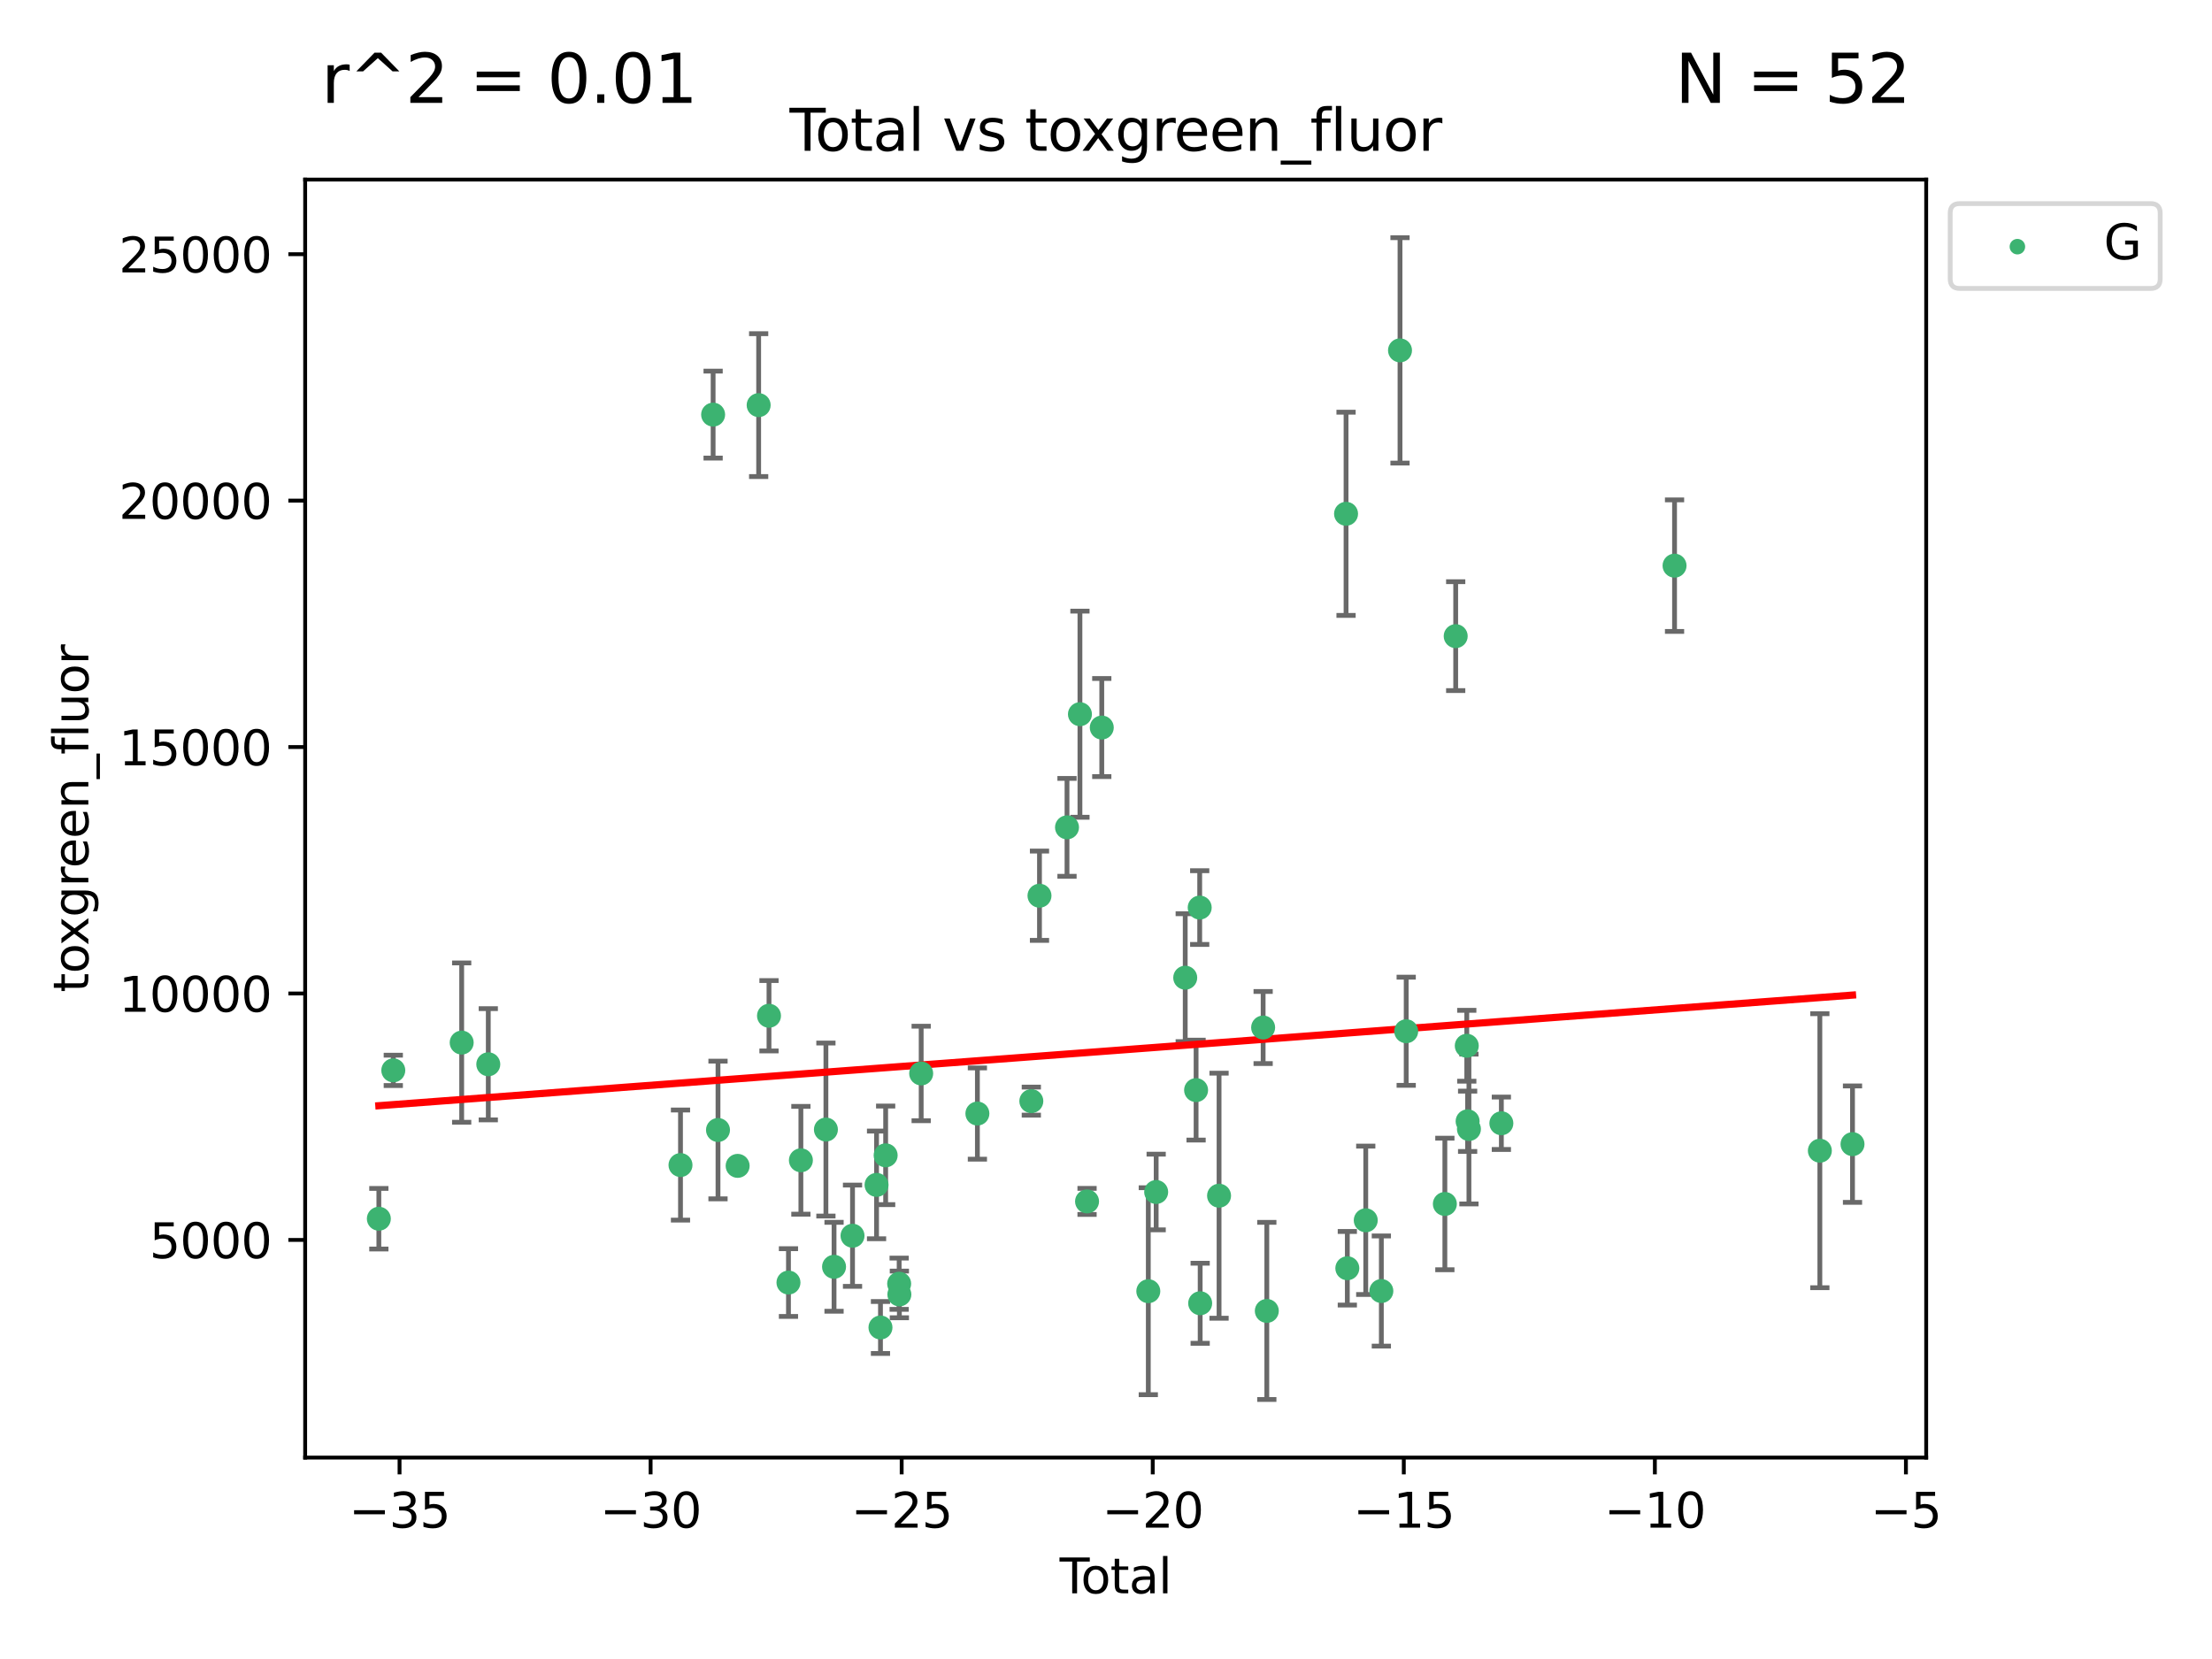 <?xml version="1.0" encoding="utf-8" standalone="no"?>
<!DOCTYPE svg PUBLIC "-//W3C//DTD SVG 1.1//EN"
  "http://www.w3.org/Graphics/SVG/1.1/DTD/svg11.dtd">
<svg xmlns:xlink="http://www.w3.org/1999/xlink" width="460.8pt" height="345.6pt" viewBox="0 0 460.8 345.6" xmlns="http://www.w3.org/2000/svg" version="1.1">
 <defs>
  <style type="text/css">*{stroke-linejoin: round; stroke-linecap: butt}</style>
 </defs>
 <g id="figure_1">
  <g id="patch_1">
   <path d="M 0 345.6 
L 460.8 345.6 
L 460.8 0 
L 0 0 
z
" style="fill: #ffffff"/>
  </g>
  <g id="axes_1">
   <g id="patch_2">
    <path d="M 63.571 303.64 
L 401.26 303.64 
L 401.26 37.411 
L 63.571 37.411 
z
" style="fill: #ffffff"/>
   </g>
   <g id="PathCollection_1">
    <defs>
     <path id="mbf5c2b9467" d="M 0 1.118 
C 0.297 1.118 0.581 1 0.791 0.791 
C 1 0.581 1.118 0.297 1.118 0 
C 1.118 -0.297 1 -0.581 0.791 -0.791 
C 0.581 -1 0.297 -1.118 0 -1.118 
C -0.297 -1.118 -0.581 -1 -0.791 -0.791 
C -1 -0.581 -1.118 -0.297 -1.118 0 
C -1.118 0.297 -1 0.581 -0.791 0.791 
C -0.581 1 -0.297 1.118 0 1.118 
z
" style="stroke: #3cb371"/>
    </defs>
    <g clip-path="url(#p2aae802643)">
     <use xlink:href="#mbf5c2b9467" x="78.921" y="253.883" style="fill: #3cb371; stroke: #3cb371"/>
     <use xlink:href="#mbf5c2b9467" x="81.93" y="222.974" style="fill: #3cb371; stroke: #3cb371"/>
     <use xlink:href="#mbf5c2b9467" x="96.177" y="217.19" style="fill: #3cb371; stroke: #3cb371"/>
     <use xlink:href="#mbf5c2b9467" x="101.719" y="221.708" style="fill: #3cb371; stroke: #3cb371"/>
     <use xlink:href="#mbf5c2b9467" x="141.76" y="242.703" style="fill: #3cb371; stroke: #3cb371"/>
     <use xlink:href="#mbf5c2b9467" x="148.556" y="86.371" style="fill: #3cb371; stroke: #3cb371"/>
     <use xlink:href="#mbf5c2b9467" x="149.573" y="235.399" style="fill: #3cb371; stroke: #3cb371"/>
     <use xlink:href="#mbf5c2b9467" x="153.665" y="242.871" style="fill: #3cb371; stroke: #3cb371"/>
     <use xlink:href="#mbf5c2b9467" x="158.042" y="84.394" style="fill: #3cb371; stroke: #3cb371"/>
     <use xlink:href="#mbf5c2b9467" x="160.196" y="211.603" style="fill: #3cb371; stroke: #3cb371"/>
     <use xlink:href="#mbf5c2b9467" x="164.252" y="267.18" style="fill: #3cb371; stroke: #3cb371"/>
     <use xlink:href="#mbf5c2b9467" x="166.84" y="241.71" style="fill: #3cb371; stroke: #3cb371"/>
     <use xlink:href="#mbf5c2b9467" x="172.053" y="235.304" style="fill: #3cb371; stroke: #3cb371"/>
     <use xlink:href="#mbf5c2b9467" x="173.747" y="263.895" style="fill: #3cb371; stroke: #3cb371"/>
     <use xlink:href="#mbf5c2b9467" x="177.596" y="257.425" style="fill: #3cb371; stroke: #3cb371"/>
     <use xlink:href="#mbf5c2b9467" x="182.603" y="246.836" style="fill: #3cb371; stroke: #3cb371"/>
     <use xlink:href="#mbf5c2b9467" x="183.419" y="276.541" style="fill: #3cb371; stroke: #3cb371"/>
     <use xlink:href="#mbf5c2b9467" x="184.499" y="240.679" style="fill: #3cb371; stroke: #3cb371"/>
     <use xlink:href="#mbf5c2b9467" x="187.311" y="267.423" style="fill: #3cb371; stroke: #3cb371"/>
     <use xlink:href="#mbf5c2b9467" x="187.355" y="269.653" style="fill: #3cb371; stroke: #3cb371"/>
     <use xlink:href="#mbf5c2b9467" x="191.898" y="223.62" style="fill: #3cb371; stroke: #3cb371"/>
     <use xlink:href="#mbf5c2b9467" x="203.61" y="231.973" style="fill: #3cb371; stroke: #3cb371"/>
     <use xlink:href="#mbf5c2b9467" x="214.844" y="229.383" style="fill: #3cb371; stroke: #3cb371"/>
     <use xlink:href="#mbf5c2b9467" x="216.545" y="186.594" style="fill: #3cb371; stroke: #3cb371"/>
     <use xlink:href="#mbf5c2b9467" x="222.277" y="172.353" style="fill: #3cb371; stroke: #3cb371"/>
     <use xlink:href="#mbf5c2b9467" x="224.972" y="148.78" style="fill: #3cb371; stroke: #3cb371"/>
     <use xlink:href="#mbf5c2b9467" x="226.453" y="250.277" style="fill: #3cb371; stroke: #3cb371"/>
     <use xlink:href="#mbf5c2b9467" x="229.52" y="151.561" style="fill: #3cb371; stroke: #3cb371"/>
     <use xlink:href="#mbf5c2b9467" x="239.213" y="268.982" style="fill: #3cb371; stroke: #3cb371"/>
     <use xlink:href="#mbf5c2b9467" x="240.851" y="248.317" style="fill: #3cb371; stroke: #3cb371"/>
     <use xlink:href="#mbf5c2b9467" x="246.904" y="203.672" style="fill: #3cb371; stroke: #3cb371"/>
     <use xlink:href="#mbf5c2b9467" x="249.167" y="227.09" style="fill: #3cb371; stroke: #3cb371"/>
     <use xlink:href="#mbf5c2b9467" x="249.92" y="189.063" style="fill: #3cb371; stroke: #3cb371"/>
     <use xlink:href="#mbf5c2b9467" x="250.017" y="271.492" style="fill: #3cb371; stroke: #3cb371"/>
     <use xlink:href="#mbf5c2b9467" x="253.952" y="249.087" style="fill: #3cb371; stroke: #3cb371"/>
     <use xlink:href="#mbf5c2b9467" x="263.134" y="214.053" style="fill: #3cb371; stroke: #3cb371"/>
     <use xlink:href="#mbf5c2b9467" x="263.901" y="273.089" style="fill: #3cb371; stroke: #3cb371"/>
     <use xlink:href="#mbf5c2b9467" x="280.407" y="107.034" style="fill: #3cb371; stroke: #3cb371"/>
     <use xlink:href="#mbf5c2b9467" x="280.673" y="264.2" style="fill: #3cb371; stroke: #3cb371"/>
     <use xlink:href="#mbf5c2b9467" x="284.511" y="254.21" style="fill: #3cb371; stroke: #3cb371"/>
     <use xlink:href="#mbf5c2b9467" x="287.76" y="268.946" style="fill: #3cb371; stroke: #3cb371"/>
     <use xlink:href="#mbf5c2b9467" x="291.648" y="72.989" style="fill: #3cb371; stroke: #3cb371"/>
     <use xlink:href="#mbf5c2b9467" x="292.937" y="214.827" style="fill: #3cb371; stroke: #3cb371"/>
     <use xlink:href="#mbf5c2b9467" x="300.991" y="250.806" style="fill: #3cb371; stroke: #3cb371"/>
     <use xlink:href="#mbf5c2b9467" x="303.248" y="132.52" style="fill: #3cb371; stroke: #3cb371"/>
     <use xlink:href="#mbf5c2b9467" x="305.556" y="217.851" style="fill: #3cb371; stroke: #3cb371"/>
     <use xlink:href="#mbf5c2b9467" x="305.733" y="233.587" style="fill: #3cb371; stroke: #3cb371"/>
     <use xlink:href="#mbf5c2b9467" x="306.006" y="235.197" style="fill: #3cb371; stroke: #3cb371"/>
     <use xlink:href="#mbf5c2b9467" x="312.761" y="233.999" style="fill: #3cb371; stroke: #3cb371"/>
     <use xlink:href="#mbf5c2b9467" x="348.839" y="117.838" style="fill: #3cb371; stroke: #3cb371"/>
     <use xlink:href="#mbf5c2b9467" x="379.109" y="239.714" style="fill: #3cb371; stroke: #3cb371"/>
     <use xlink:href="#mbf5c2b9467" x="385.911" y="238.346" style="fill: #3cb371; stroke: #3cb371"/>
    </g>
   </g>
   <g id="matplotlib.axis_1">
    <g id="xtick_1">
     <g id="line2d_1">
      <defs>
       <path id="mf5ab5f54e1" d="M 0 0 
L 0 3.5 
" style="stroke: #000000; stroke-width: 0.8"/>
      </defs>
      <g>
       <use xlink:href="#mf5ab5f54e1" x="83.232" y="303.64" style="stroke: #000000; stroke-width: 0.8"/>
      </g>
     </g>
     <g id="text_1">
      <!-- −35 -->
      <g transform="translate(72.68 318.238)scale(0.1 -0.1)">
       <defs>
        <path id="DejaVuSans-2212" d="M 678 2272 
L 4684 2272 
L 4684 1741 
L 678 1741 
L 678 2272 
z
" transform="scale(0.016)"/>
        <path id="DejaVuSans-33" d="M 2597 2516 
Q 3050 2419 3304 2112 
Q 3559 1806 3559 1356 
Q 3559 666 3084 287 
Q 2609 -91 1734 -91 
Q 1441 -91 1130 -33 
Q 819 25 488 141 
L 488 750 
Q 750 597 1062 519 
Q 1375 441 1716 441 
Q 2309 441 2620 675 
Q 2931 909 2931 1356 
Q 2931 1769 2642 2001 
Q 2353 2234 1838 2234 
L 1294 2234 
L 1294 2753 
L 1863 2753 
Q 2328 2753 2575 2939 
Q 2822 3125 2822 3475 
Q 2822 3834 2567 4026 
Q 2313 4219 1838 4219 
Q 1578 4219 1281 4162 
Q 984 4106 628 3988 
L 628 4550 
Q 988 4650 1302 4700 
Q 1616 4750 1894 4750 
Q 2613 4750 3031 4423 
Q 3450 4097 3450 3541 
Q 3450 3153 3228 2886 
Q 3006 2619 2597 2516 
z
" transform="scale(0.016)"/>
        <path id="DejaVuSans-35" d="M 691 4666 
L 3169 4666 
L 3169 4134 
L 1269 4134 
L 1269 2991 
Q 1406 3038 1543 3061 
Q 1681 3084 1819 3084 
Q 2600 3084 3056 2656 
Q 3513 2228 3513 1497 
Q 3513 744 3044 326 
Q 2575 -91 1722 -91 
Q 1428 -91 1123 -41 
Q 819 9 494 109 
L 494 744 
Q 775 591 1075 516 
Q 1375 441 1709 441 
Q 2250 441 2565 725 
Q 2881 1009 2881 1497 
Q 2881 1984 2565 2268 
Q 2250 2553 1709 2553 
Q 1456 2553 1204 2497 
Q 953 2441 691 2322 
L 691 4666 
z
" transform="scale(0.016)"/>
       </defs>
       <use xlink:href="#DejaVuSans-2212"/>
       <use xlink:href="#DejaVuSans-33" x="83.789"/>
       <use xlink:href="#DejaVuSans-35" x="147.412"/>
      </g>
     </g>
    </g>
    <g id="xtick_2">
     <g id="line2d_2">
      <g>
       <use xlink:href="#mf5ab5f54e1" x="135.534" y="303.64" style="stroke: #000000; stroke-width: 0.8"/>
      </g>
     </g>
     <g id="text_2">
      <!-- −30 -->
      <g transform="translate(124.981 318.238)scale(0.1 -0.1)">
       <defs>
        <path id="DejaVuSans-30" d="M 2034 4250 
Q 1547 4250 1301 3770 
Q 1056 3291 1056 2328 
Q 1056 1369 1301 889 
Q 1547 409 2034 409 
Q 2525 409 2770 889 
Q 3016 1369 3016 2328 
Q 3016 3291 2770 3770 
Q 2525 4250 2034 4250 
z
M 2034 4750 
Q 2819 4750 3233 4129 
Q 3647 3509 3647 2328 
Q 3647 1150 3233 529 
Q 2819 -91 2034 -91 
Q 1250 -91 836 529 
Q 422 1150 422 2328 
Q 422 3509 836 4129 
Q 1250 4750 2034 4750 
z
" transform="scale(0.016)"/>
       </defs>
       <use xlink:href="#DejaVuSans-2212"/>
       <use xlink:href="#DejaVuSans-33" x="83.789"/>
       <use xlink:href="#DejaVuSans-30" x="147.412"/>
      </g>
     </g>
    </g>
    <g id="xtick_3">
     <g id="line2d_3">
      <g>
       <use xlink:href="#mf5ab5f54e1" x="187.835" y="303.64" style="stroke: #000000; stroke-width: 0.8"/>
      </g>
     </g>
     <g id="text_3">
      <!-- −25 -->
      <g transform="translate(177.283 318.238)scale(0.1 -0.1)">
       <defs>
        <path id="DejaVuSans-32" d="M 1228 531 
L 3431 531 
L 3431 0 
L 469 0 
L 469 531 
Q 828 903 1448 1529 
Q 2069 2156 2228 2338 
Q 2531 2678 2651 2914 
Q 2772 3150 2772 3378 
Q 2772 3750 2511 3984 
Q 2250 4219 1831 4219 
Q 1534 4219 1204 4116 
Q 875 4013 500 3803 
L 500 4441 
Q 881 4594 1212 4672 
Q 1544 4750 1819 4750 
Q 2544 4750 2975 4387 
Q 3406 4025 3406 3419 
Q 3406 3131 3298 2873 
Q 3191 2616 2906 2266 
Q 2828 2175 2409 1742 
Q 1991 1309 1228 531 
z
" transform="scale(0.016)"/>
       </defs>
       <use xlink:href="#DejaVuSans-2212"/>
       <use xlink:href="#DejaVuSans-32" x="83.789"/>
       <use xlink:href="#DejaVuSans-35" x="147.412"/>
      </g>
     </g>
    </g>
    <g id="xtick_4">
     <g id="line2d_4">
      <g>
       <use xlink:href="#mf5ab5f54e1" x="240.136" y="303.64" style="stroke: #000000; stroke-width: 0.8"/>
      </g>
     </g>
     <g id="text_4">
      <!-- −20 -->
      <g transform="translate(229.584 318.238)scale(0.1 -0.1)">
       <use xlink:href="#DejaVuSans-2212"/>
       <use xlink:href="#DejaVuSans-32" x="83.789"/>
       <use xlink:href="#DejaVuSans-30" x="147.412"/>
      </g>
     </g>
    </g>
    <g id="xtick_5">
     <g id="line2d_5">
      <g>
       <use xlink:href="#mf5ab5f54e1" x="292.437" y="303.64" style="stroke: #000000; stroke-width: 0.8"/>
      </g>
     </g>
     <g id="text_5">
      <!-- −15 -->
      <g transform="translate(281.885 318.238)scale(0.1 -0.1)">
       <defs>
        <path id="DejaVuSans-31" d="M 794 531 
L 1825 531 
L 1825 4091 
L 703 3866 
L 703 4441 
L 1819 4666 
L 2450 4666 
L 2450 531 
L 3481 531 
L 3481 0 
L 794 0 
L 794 531 
z
" transform="scale(0.016)"/>
       </defs>
       <use xlink:href="#DejaVuSans-2212"/>
       <use xlink:href="#DejaVuSans-31" x="83.789"/>
       <use xlink:href="#DejaVuSans-35" x="147.412"/>
      </g>
     </g>
    </g>
    <g id="xtick_6">
     <g id="line2d_6">
      <g>
       <use xlink:href="#mf5ab5f54e1" x="344.739" y="303.64" style="stroke: #000000; stroke-width: 0.8"/>
      </g>
     </g>
     <g id="text_6">
      <!-- −10 -->
      <g transform="translate(334.186 318.238)scale(0.1 -0.1)">
       <use xlink:href="#DejaVuSans-2212"/>
       <use xlink:href="#DejaVuSans-31" x="83.789"/>
       <use xlink:href="#DejaVuSans-30" x="147.412"/>
      </g>
     </g>
    </g>
    <g id="xtick_7">
     <g id="line2d_7">
      <g>
       <use xlink:href="#mf5ab5f54e1" x="397.04" y="303.64" style="stroke: #000000; stroke-width: 0.8"/>
      </g>
     </g>
     <g id="text_7">
      <!-- −5 -->
      <g transform="translate(389.669 318.238)scale(0.1 -0.1)">
       <use xlink:href="#DejaVuSans-2212"/>
       <use xlink:href="#DejaVuSans-35" x="83.789"/>
      </g>
     </g>
    </g>
    <g id="text_8">
     <!-- Total -->
     <g transform="translate(220.739 331.917)scale(0.1 -0.1)">
      <defs>
       <path id="DejaVuSans-54" d="M -19 4666 
L 3928 4666 
L 3928 4134 
L 2272 4134 
L 2272 0 
L 1638 0 
L 1638 4134 
L -19 4134 
L -19 4666 
z
" transform="scale(0.016)"/>
       <path id="DejaVuSans-6f" d="M 1959 3097 
Q 1497 3097 1228 2736 
Q 959 2375 959 1747 
Q 959 1119 1226 758 
Q 1494 397 1959 397 
Q 2419 397 2687 759 
Q 2956 1122 2956 1747 
Q 2956 2369 2687 2733 
Q 2419 3097 1959 3097 
z
M 1959 3584 
Q 2709 3584 3137 3096 
Q 3566 2609 3566 1747 
Q 3566 888 3137 398 
Q 2709 -91 1959 -91 
Q 1206 -91 779 398 
Q 353 888 353 1747 
Q 353 2609 779 3096 
Q 1206 3584 1959 3584 
z
" transform="scale(0.016)"/>
       <path id="DejaVuSans-74" d="M 1172 4494 
L 1172 3500 
L 2356 3500 
L 2356 3053 
L 1172 3053 
L 1172 1153 
Q 1172 725 1289 603 
Q 1406 481 1766 481 
L 2356 481 
L 2356 0 
L 1766 0 
Q 1100 0 847 248 
Q 594 497 594 1153 
L 594 3053 
L 172 3053 
L 172 3500 
L 594 3500 
L 594 4494 
L 1172 4494 
z
" transform="scale(0.016)"/>
       <path id="DejaVuSans-61" d="M 2194 1759 
Q 1497 1759 1228 1600 
Q 959 1441 959 1056 
Q 959 750 1161 570 
Q 1363 391 1709 391 
Q 2188 391 2477 730 
Q 2766 1069 2766 1631 
L 2766 1759 
L 2194 1759 
z
M 3341 1997 
L 3341 0 
L 2766 0 
L 2766 531 
Q 2569 213 2275 61 
Q 1981 -91 1556 -91 
Q 1019 -91 701 211 
Q 384 513 384 1019 
Q 384 1609 779 1909 
Q 1175 2209 1959 2209 
L 2766 2209 
L 2766 2266 
Q 2766 2663 2505 2880 
Q 2244 3097 1772 3097 
Q 1472 3097 1187 3025 
Q 903 2953 641 2809 
L 641 3341 
Q 956 3463 1253 3523 
Q 1550 3584 1831 3584 
Q 2591 3584 2966 3190 
Q 3341 2797 3341 1997 
z
" transform="scale(0.016)"/>
       <path id="DejaVuSans-6c" d="M 603 4863 
L 1178 4863 
L 1178 0 
L 603 0 
L 603 4863 
z
" transform="scale(0.016)"/>
      </defs>
      <use xlink:href="#DejaVuSans-54"/>
      <use xlink:href="#DejaVuSans-6f" x="44.084"/>
      <use xlink:href="#DejaVuSans-74" x="105.266"/>
      <use xlink:href="#DejaVuSans-61" x="144.475"/>
      <use xlink:href="#DejaVuSans-6c" x="205.754"/>
     </g>
    </g>
   </g>
   <g id="matplotlib.axis_2">
    <g id="ytick_1">
     <g id="line2d_8">
      <defs>
       <path id="m3949208e6f" d="M 0 0 
L -3.5 0 
" style="stroke: #000000; stroke-width: 0.8"/>
      </defs>
      <g>
       <use xlink:href="#m3949208e6f" x="63.571" y="258.301" style="stroke: #000000; stroke-width: 0.8"/>
      </g>
     </g>
     <g id="text_9">
      <!-- 5000 -->
      <g transform="translate(31.121 262.1)scale(0.1 -0.1)">
       <use xlink:href="#DejaVuSans-35"/>
       <use xlink:href="#DejaVuSans-30" x="63.623"/>
       <use xlink:href="#DejaVuSans-30" x="127.246"/>
       <use xlink:href="#DejaVuSans-30" x="190.869"/>
      </g>
     </g>
    </g>
    <g id="ytick_2">
     <g id="line2d_9">
      <g>
       <use xlink:href="#m3949208e6f" x="63.571" y="206.963" style="stroke: #000000; stroke-width: 0.8"/>
      </g>
     </g>
     <g id="text_10">
      <!-- 10000 -->
      <g transform="translate(24.759 210.763)scale(0.1 -0.1)">
       <use xlink:href="#DejaVuSans-31"/>
       <use xlink:href="#DejaVuSans-30" x="63.623"/>
       <use xlink:href="#DejaVuSans-30" x="127.246"/>
       <use xlink:href="#DejaVuSans-30" x="190.869"/>
       <use xlink:href="#DejaVuSans-30" x="254.492"/>
      </g>
     </g>
    </g>
    <g id="ytick_3">
     <g id="line2d_10">
      <g>
       <use xlink:href="#m3949208e6f" x="63.571" y="155.626" style="stroke: #000000; stroke-width: 0.8"/>
      </g>
     </g>
     <g id="text_11">
      <!-- 15000 -->
      <g transform="translate(24.759 159.425)scale(0.1 -0.1)">
       <use xlink:href="#DejaVuSans-31"/>
       <use xlink:href="#DejaVuSans-35" x="63.623"/>
       <use xlink:href="#DejaVuSans-30" x="127.246"/>
       <use xlink:href="#DejaVuSans-30" x="190.869"/>
       <use xlink:href="#DejaVuSans-30" x="254.492"/>
      </g>
     </g>
    </g>
    <g id="ytick_4">
     <g id="line2d_11">
      <g>
       <use xlink:href="#m3949208e6f" x="63.571" y="104.288" style="stroke: #000000; stroke-width: 0.8"/>
      </g>
     </g>
     <g id="text_12">
      <!-- 20000 -->
      <g transform="translate(24.759 108.088)scale(0.1 -0.1)">
       <use xlink:href="#DejaVuSans-32"/>
       <use xlink:href="#DejaVuSans-30" x="63.623"/>
       <use xlink:href="#DejaVuSans-30" x="127.246"/>
       <use xlink:href="#DejaVuSans-30" x="190.869"/>
       <use xlink:href="#DejaVuSans-30" x="254.492"/>
      </g>
     </g>
    </g>
    <g id="ytick_5">
     <g id="line2d_12">
      <g>
       <use xlink:href="#m3949208e6f" x="63.571" y="52.951" style="stroke: #000000; stroke-width: 0.8"/>
      </g>
     </g>
     <g id="text_13">
      <!-- 25000 -->
      <g transform="translate(24.759 56.75)scale(0.1 -0.1)">
       <use xlink:href="#DejaVuSans-32"/>
       <use xlink:href="#DejaVuSans-35" x="63.623"/>
       <use xlink:href="#DejaVuSans-30" x="127.246"/>
       <use xlink:href="#DejaVuSans-30" x="190.869"/>
       <use xlink:href="#DejaVuSans-30" x="254.492"/>
      </g>
     </g>
    </g>
    <g id="text_14">
     <!-- toxgreen_fluor -->
     <g transform="translate(18.401 206.72)rotate(-90)scale(0.1 -0.1)">
      <defs>
       <path id="DejaVuSans-78" d="M 3513 3500 
L 2247 1797 
L 3578 0 
L 2900 0 
L 1881 1375 
L 863 0 
L 184 0 
L 1544 1831 
L 300 3500 
L 978 3500 
L 1906 2253 
L 2834 3500 
L 3513 3500 
z
" transform="scale(0.016)"/>
       <path id="DejaVuSans-67" d="M 2906 1791 
Q 2906 2416 2648 2759 
Q 2391 3103 1925 3103 
Q 1463 3103 1205 2759 
Q 947 2416 947 1791 
Q 947 1169 1205 825 
Q 1463 481 1925 481 
Q 2391 481 2648 825 
Q 2906 1169 2906 1791 
z
M 3481 434 
Q 3481 -459 3084 -895 
Q 2688 -1331 1869 -1331 
Q 1566 -1331 1297 -1286 
Q 1028 -1241 775 -1147 
L 775 -588 
Q 1028 -725 1275 -790 
Q 1522 -856 1778 -856 
Q 2344 -856 2625 -561 
Q 2906 -266 2906 331 
L 2906 616 
Q 2728 306 2450 153 
Q 2172 0 1784 0 
Q 1141 0 747 490 
Q 353 981 353 1791 
Q 353 2603 747 3093 
Q 1141 3584 1784 3584 
Q 2172 3584 2450 3431 
Q 2728 3278 2906 2969 
L 2906 3500 
L 3481 3500 
L 3481 434 
z
" transform="scale(0.016)"/>
       <path id="DejaVuSans-72" d="M 2631 2963 
Q 2534 3019 2420 3045 
Q 2306 3072 2169 3072 
Q 1681 3072 1420 2755 
Q 1159 2438 1159 1844 
L 1159 0 
L 581 0 
L 581 3500 
L 1159 3500 
L 1159 2956 
Q 1341 3275 1631 3429 
Q 1922 3584 2338 3584 
Q 2397 3584 2469 3576 
Q 2541 3569 2628 3553 
L 2631 2963 
z
" transform="scale(0.016)"/>
       <path id="DejaVuSans-65" d="M 3597 1894 
L 3597 1613 
L 953 1613 
Q 991 1019 1311 708 
Q 1631 397 2203 397 
Q 2534 397 2845 478 
Q 3156 559 3463 722 
L 3463 178 
Q 3153 47 2828 -22 
Q 2503 -91 2169 -91 
Q 1331 -91 842 396 
Q 353 884 353 1716 
Q 353 2575 817 3079 
Q 1281 3584 2069 3584 
Q 2775 3584 3186 3129 
Q 3597 2675 3597 1894 
z
M 3022 2063 
Q 3016 2534 2758 2815 
Q 2500 3097 2075 3097 
Q 1594 3097 1305 2825 
Q 1016 2553 972 2059 
L 3022 2063 
z
" transform="scale(0.016)"/>
       <path id="DejaVuSans-6e" d="M 3513 2113 
L 3513 0 
L 2938 0 
L 2938 2094 
Q 2938 2591 2744 2837 
Q 2550 3084 2163 3084 
Q 1697 3084 1428 2787 
Q 1159 2491 1159 1978 
L 1159 0 
L 581 0 
L 581 3500 
L 1159 3500 
L 1159 2956 
Q 1366 3272 1645 3428 
Q 1925 3584 2291 3584 
Q 2894 3584 3203 3211 
Q 3513 2838 3513 2113 
z
" transform="scale(0.016)"/>
       <path id="DejaVuSans-5f" d="M 3263 -1063 
L 3263 -1509 
L -63 -1509 
L -63 -1063 
L 3263 -1063 
z
" transform="scale(0.016)"/>
       <path id="DejaVuSans-66" d="M 2375 4863 
L 2375 4384 
L 1825 4384 
Q 1516 4384 1395 4259 
Q 1275 4134 1275 3809 
L 1275 3500 
L 2222 3500 
L 2222 3053 
L 1275 3053 
L 1275 0 
L 697 0 
L 697 3053 
L 147 3053 
L 147 3500 
L 697 3500 
L 697 3744 
Q 697 4328 969 4595 
Q 1241 4863 1831 4863 
L 2375 4863 
z
" transform="scale(0.016)"/>
       <path id="DejaVuSans-75" d="M 544 1381 
L 544 3500 
L 1119 3500 
L 1119 1403 
Q 1119 906 1312 657 
Q 1506 409 1894 409 
Q 2359 409 2629 706 
Q 2900 1003 2900 1516 
L 2900 3500 
L 3475 3500 
L 3475 0 
L 2900 0 
L 2900 538 
Q 2691 219 2414 64 
Q 2138 -91 1772 -91 
Q 1169 -91 856 284 
Q 544 659 544 1381 
z
M 1991 3584 
L 1991 3584 
z
" transform="scale(0.016)"/>
      </defs>
      <use xlink:href="#DejaVuSans-74"/>
      <use xlink:href="#DejaVuSans-6f" x="39.209"/>
      <use xlink:href="#DejaVuSans-78" x="97.266"/>
      <use xlink:href="#DejaVuSans-67" x="156.445"/>
      <use xlink:href="#DejaVuSans-72" x="219.922"/>
      <use xlink:href="#DejaVuSans-65" x="258.785"/>
      <use xlink:href="#DejaVuSans-65" x="320.309"/>
      <use xlink:href="#DejaVuSans-6e" x="381.832"/>
      <use xlink:href="#DejaVuSans-5f" x="445.211"/>
      <use xlink:href="#DejaVuSans-66" x="495.211"/>
      <use xlink:href="#DejaVuSans-6c" x="530.416"/>
      <use xlink:href="#DejaVuSans-75" x="558.199"/>
      <use xlink:href="#DejaVuSans-6f" x="621.578"/>
      <use xlink:href="#DejaVuSans-72" x="682.76"/>
     </g>
    </g>
   </g>
   <g id="LineCollection_1">
    <path d="M 78.921 260.196 
L 78.921 247.571 
" clip-path="url(#p2aae802643)" style="fill: none; stroke: #696969"/>
    <path d="M 81.93 226.137 
L 81.93 219.812 
" clip-path="url(#p2aae802643)" style="fill: none; stroke: #696969"/>
    <path d="M 96.177 233.783 
L 96.177 200.597 
" clip-path="url(#p2aae802643)" style="fill: none; stroke: #696969"/>
    <path d="M 101.719 233.297 
L 101.719 210.12 
" clip-path="url(#p2aae802643)" style="fill: none; stroke: #696969"/>
    <path d="M 141.76 254.172 
L 141.76 231.235 
" clip-path="url(#p2aae802643)" style="fill: none; stroke: #696969"/>
    <path d="M 148.556 95.429 
L 148.556 77.312 
" clip-path="url(#p2aae802643)" style="fill: none; stroke: #696969"/>
    <path d="M 149.573 249.74 
L 149.573 221.058 
" clip-path="url(#p2aae802643)" style="fill: none; stroke: #696969"/>
    <path d="M 153.665 243.743 
L 153.665 241.999 
" clip-path="url(#p2aae802643)" style="fill: none; stroke: #696969"/>
    <path d="M 158.042 99.276 
L 158.042 69.512 
" clip-path="url(#p2aae802643)" style="fill: none; stroke: #696969"/>
    <path d="M 160.196 218.932 
L 160.196 204.273 
" clip-path="url(#p2aae802643)" style="fill: none; stroke: #696969"/>
    <path d="M 164.252 274.238 
L 164.252 260.123 
" clip-path="url(#p2aae802643)" style="fill: none; stroke: #696969"/>
    <path d="M 166.84 252.937 
L 166.84 230.482 
" clip-path="url(#p2aae802643)" style="fill: none; stroke: #696969"/>
    <path d="M 172.053 253.326 
L 172.053 217.281 
" clip-path="url(#p2aae802643)" style="fill: none; stroke: #696969"/>
    <path d="M 173.747 273.159 
L 173.747 254.632 
" clip-path="url(#p2aae802643)" style="fill: none; stroke: #696969"/>
    <path d="M 177.596 267.974 
L 177.596 246.876 
" clip-path="url(#p2aae802643)" style="fill: none; stroke: #696969"/>
    <path d="M 182.603 258.051 
L 182.603 235.621 
" clip-path="url(#p2aae802643)" style="fill: none; stroke: #696969"/>
    <path d="M 183.419 281.956 
L 183.419 271.127 
" clip-path="url(#p2aae802643)" style="fill: none; stroke: #696969"/>
    <path d="M 184.499 250.945 
L 184.499 230.413 
" clip-path="url(#p2aae802643)" style="fill: none; stroke: #696969"/>
    <path d="M 187.311 272.764 
L 187.311 262.082 
" clip-path="url(#p2aae802643)" style="fill: none; stroke: #696969"/>
    <path d="M 187.355 274.516 
L 187.355 264.79 
" clip-path="url(#p2aae802643)" style="fill: none; stroke: #696969"/>
    <path d="M 191.898 233.463 
L 191.898 213.778 
" clip-path="url(#p2aae802643)" style="fill: none; stroke: #696969"/>
    <path d="M 203.61 241.476 
L 203.61 222.47 
" clip-path="url(#p2aae802643)" style="fill: none; stroke: #696969"/>
    <path d="M 214.844 232.304 
L 214.844 226.463 
" clip-path="url(#p2aae802643)" style="fill: none; stroke: #696969"/>
    <path d="M 216.545 195.897 
L 216.545 177.292 
" clip-path="url(#p2aae802643)" style="fill: none; stroke: #696969"/>
    <path d="M 222.277 182.55 
L 222.277 162.155 
" clip-path="url(#p2aae802643)" style="fill: none; stroke: #696969"/>
    <path d="M 224.972 170.248 
L 224.972 127.311 
" clip-path="url(#p2aae802643)" style="fill: none; stroke: #696969"/>
    <path d="M 226.453 252.99 
L 226.453 247.564 
" clip-path="url(#p2aae802643)" style="fill: none; stroke: #696969"/>
    <path d="M 229.52 161.776 
L 229.52 141.347 
" clip-path="url(#p2aae802643)" style="fill: none; stroke: #696969"/>
    <path d="M 239.213 290.536 
L 239.213 247.428 
" clip-path="url(#p2aae802643)" style="fill: none; stroke: #696969"/>
    <path d="M 240.851 256.2 
L 240.851 240.433 
" clip-path="url(#p2aae802643)" style="fill: none; stroke: #696969"/>
    <path d="M 246.904 216.995 
L 246.904 190.349 
" clip-path="url(#p2aae802643)" style="fill: none; stroke: #696969"/>
    <path d="M 249.167 237.498 
L 249.167 216.681 
" clip-path="url(#p2aae802643)" style="fill: none; stroke: #696969"/>
    <path d="M 249.92 196.742 
L 249.92 181.384 
" clip-path="url(#p2aae802643)" style="fill: none; stroke: #696969"/>
    <path d="M 250.017 279.833 
L 250.017 263.152 
" clip-path="url(#p2aae802643)" style="fill: none; stroke: #696969"/>
    <path d="M 253.952 274.614 
L 253.952 223.561 
" clip-path="url(#p2aae802643)" style="fill: none; stroke: #696969"/>
    <path d="M 263.134 221.56 
L 263.134 206.546 
" clip-path="url(#p2aae802643)" style="fill: none; stroke: #696969"/>
    <path d="M 263.901 291.539 
L 263.901 254.639 
" clip-path="url(#p2aae802643)" style="fill: none; stroke: #696969"/>
    <path d="M 280.407 128.2 
L 280.407 85.868 
" clip-path="url(#p2aae802643)" style="fill: none; stroke: #696969"/>
    <path d="M 280.673 271.863 
L 280.673 256.536 
" clip-path="url(#p2aae802643)" style="fill: none; stroke: #696969"/>
    <path d="M 284.511 269.665 
L 284.511 238.755 
" clip-path="url(#p2aae802643)" style="fill: none; stroke: #696969"/>
    <path d="M 287.76 280.421 
L 287.76 257.471 
" clip-path="url(#p2aae802643)" style="fill: none; stroke: #696969"/>
    <path d="M 291.648 96.465 
L 291.648 49.513 
" clip-path="url(#p2aae802643)" style="fill: none; stroke: #696969"/>
    <path d="M 292.937 226.091 
L 292.937 203.563 
" clip-path="url(#p2aae802643)" style="fill: none; stroke: #696969"/>
    <path d="M 300.991 264.511 
L 300.991 237.1 
" clip-path="url(#p2aae802643)" style="fill: none; stroke: #696969"/>
    <path d="M 303.248 143.858 
L 303.248 121.182 
" clip-path="url(#p2aae802643)" style="fill: none; stroke: #696969"/>
    <path d="M 305.556 225.233 
L 305.556 210.47 
" clip-path="url(#p2aae802643)" style="fill: none; stroke: #696969"/>
    <path d="M 305.733 239.871 
L 305.733 227.303 
" clip-path="url(#p2aae802643)" style="fill: none; stroke: #696969"/>
    <path d="M 306.006 250.804 
L 306.006 219.591 
" clip-path="url(#p2aae802643)" style="fill: none; stroke: #696969"/>
    <path d="M 312.761 239.456 
L 312.761 228.541 
" clip-path="url(#p2aae802643)" style="fill: none; stroke: #696969"/>
    <path d="M 348.839 131.54 
L 348.839 104.136 
" clip-path="url(#p2aae802643)" style="fill: none; stroke: #696969"/>
    <path d="M 379.109 268.253 
L 379.109 211.174 
" clip-path="url(#p2aae802643)" style="fill: none; stroke: #696969"/>
    <path d="M 385.911 250.469 
L 385.911 226.223 
" clip-path="url(#p2aae802643)" style="fill: none; stroke: #696969"/>
   </g>
   <g id="line2d_13">
    <defs>
     <path id="m8bccf484f5" d="M 2 0 
L -2 -0 
" style="stroke: #696969"/>
    </defs>
    <g clip-path="url(#p2aae802643)">
     <use xlink:href="#m8bccf484f5" x="78.921" y="260.196" style="fill: #696969; stroke: #696969"/>
     <use xlink:href="#m8bccf484f5" x="81.93" y="226.137" style="fill: #696969; stroke: #696969"/>
     <use xlink:href="#m8bccf484f5" x="96.177" y="233.783" style="fill: #696969; stroke: #696969"/>
     <use xlink:href="#m8bccf484f5" x="101.719" y="233.297" style="fill: #696969; stroke: #696969"/>
     <use xlink:href="#m8bccf484f5" x="141.76" y="254.172" style="fill: #696969; stroke: #696969"/>
     <use xlink:href="#m8bccf484f5" x="148.556" y="95.429" style="fill: #696969; stroke: #696969"/>
     <use xlink:href="#m8bccf484f5" x="149.573" y="249.74" style="fill: #696969; stroke: #696969"/>
     <use xlink:href="#m8bccf484f5" x="153.665" y="243.743" style="fill: #696969; stroke: #696969"/>
     <use xlink:href="#m8bccf484f5" x="158.042" y="99.276" style="fill: #696969; stroke: #696969"/>
     <use xlink:href="#m8bccf484f5" x="160.196" y="218.932" style="fill: #696969; stroke: #696969"/>
     <use xlink:href="#m8bccf484f5" x="164.252" y="274.238" style="fill: #696969; stroke: #696969"/>
     <use xlink:href="#m8bccf484f5" x="166.84" y="252.937" style="fill: #696969; stroke: #696969"/>
     <use xlink:href="#m8bccf484f5" x="172.053" y="253.326" style="fill: #696969; stroke: #696969"/>
     <use xlink:href="#m8bccf484f5" x="173.747" y="273.159" style="fill: #696969; stroke: #696969"/>
     <use xlink:href="#m8bccf484f5" x="177.596" y="267.974" style="fill: #696969; stroke: #696969"/>
     <use xlink:href="#m8bccf484f5" x="182.603" y="258.051" style="fill: #696969; stroke: #696969"/>
     <use xlink:href="#m8bccf484f5" x="183.419" y="281.956" style="fill: #696969; stroke: #696969"/>
     <use xlink:href="#m8bccf484f5" x="184.499" y="250.945" style="fill: #696969; stroke: #696969"/>
     <use xlink:href="#m8bccf484f5" x="187.311" y="272.764" style="fill: #696969; stroke: #696969"/>
     <use xlink:href="#m8bccf484f5" x="187.355" y="274.516" style="fill: #696969; stroke: #696969"/>
     <use xlink:href="#m8bccf484f5" x="191.898" y="233.463" style="fill: #696969; stroke: #696969"/>
     <use xlink:href="#m8bccf484f5" x="203.61" y="241.476" style="fill: #696969; stroke: #696969"/>
     <use xlink:href="#m8bccf484f5" x="214.844" y="232.304" style="fill: #696969; stroke: #696969"/>
     <use xlink:href="#m8bccf484f5" x="216.545" y="195.897" style="fill: #696969; stroke: #696969"/>
     <use xlink:href="#m8bccf484f5" x="222.277" y="182.55" style="fill: #696969; stroke: #696969"/>
     <use xlink:href="#m8bccf484f5" x="224.972" y="170.248" style="fill: #696969; stroke: #696969"/>
     <use xlink:href="#m8bccf484f5" x="226.453" y="252.99" style="fill: #696969; stroke: #696969"/>
     <use xlink:href="#m8bccf484f5" x="229.52" y="161.776" style="fill: #696969; stroke: #696969"/>
     <use xlink:href="#m8bccf484f5" x="239.213" y="290.536" style="fill: #696969; stroke: #696969"/>
     <use xlink:href="#m8bccf484f5" x="240.851" y="256.2" style="fill: #696969; stroke: #696969"/>
     <use xlink:href="#m8bccf484f5" x="246.904" y="216.995" style="fill: #696969; stroke: #696969"/>
     <use xlink:href="#m8bccf484f5" x="249.167" y="237.498" style="fill: #696969; stroke: #696969"/>
     <use xlink:href="#m8bccf484f5" x="249.92" y="196.742" style="fill: #696969; stroke: #696969"/>
     <use xlink:href="#m8bccf484f5" x="250.017" y="279.833" style="fill: #696969; stroke: #696969"/>
     <use xlink:href="#m8bccf484f5" x="253.952" y="274.614" style="fill: #696969; stroke: #696969"/>
     <use xlink:href="#m8bccf484f5" x="263.134" y="221.56" style="fill: #696969; stroke: #696969"/>
     <use xlink:href="#m8bccf484f5" x="263.901" y="291.539" style="fill: #696969; stroke: #696969"/>
     <use xlink:href="#m8bccf484f5" x="280.407" y="128.2" style="fill: #696969; stroke: #696969"/>
     <use xlink:href="#m8bccf484f5" x="280.673" y="271.863" style="fill: #696969; stroke: #696969"/>
     <use xlink:href="#m8bccf484f5" x="284.511" y="269.665" style="fill: #696969; stroke: #696969"/>
     <use xlink:href="#m8bccf484f5" x="287.76" y="280.421" style="fill: #696969; stroke: #696969"/>
     <use xlink:href="#m8bccf484f5" x="291.648" y="96.465" style="fill: #696969; stroke: #696969"/>
     <use xlink:href="#m8bccf484f5" x="292.937" y="226.091" style="fill: #696969; stroke: #696969"/>
     <use xlink:href="#m8bccf484f5" x="300.991" y="264.511" style="fill: #696969; stroke: #696969"/>
     <use xlink:href="#m8bccf484f5" x="303.248" y="143.858" style="fill: #696969; stroke: #696969"/>
     <use xlink:href="#m8bccf484f5" x="305.556" y="225.233" style="fill: #696969; stroke: #696969"/>
     <use xlink:href="#m8bccf484f5" x="305.733" y="239.871" style="fill: #696969; stroke: #696969"/>
     <use xlink:href="#m8bccf484f5" x="306.006" y="250.804" style="fill: #696969; stroke: #696969"/>
     <use xlink:href="#m8bccf484f5" x="312.761" y="239.456" style="fill: #696969; stroke: #696969"/>
     <use xlink:href="#m8bccf484f5" x="348.839" y="131.54" style="fill: #696969; stroke: #696969"/>
     <use xlink:href="#m8bccf484f5" x="379.109" y="268.253" style="fill: #696969; stroke: #696969"/>
     <use xlink:href="#m8bccf484f5" x="385.911" y="250.469" style="fill: #696969; stroke: #696969"/>
    </g>
   </g>
   <g id="line2d_14">
    <g clip-path="url(#p2aae802643)">
     <use xlink:href="#m8bccf484f5" x="78.921" y="247.571" style="fill: #696969; stroke: #696969"/>
     <use xlink:href="#m8bccf484f5" x="81.93" y="219.812" style="fill: #696969; stroke: #696969"/>
     <use xlink:href="#m8bccf484f5" x="96.177" y="200.597" style="fill: #696969; stroke: #696969"/>
     <use xlink:href="#m8bccf484f5" x="101.719" y="210.12" style="fill: #696969; stroke: #696969"/>
     <use xlink:href="#m8bccf484f5" x="141.76" y="231.235" style="fill: #696969; stroke: #696969"/>
     <use xlink:href="#m8bccf484f5" x="148.556" y="77.312" style="fill: #696969; stroke: #696969"/>
     <use xlink:href="#m8bccf484f5" x="149.573" y="221.058" style="fill: #696969; stroke: #696969"/>
     <use xlink:href="#m8bccf484f5" x="153.665" y="241.999" style="fill: #696969; stroke: #696969"/>
     <use xlink:href="#m8bccf484f5" x="158.042" y="69.512" style="fill: #696969; stroke: #696969"/>
     <use xlink:href="#m8bccf484f5" x="160.196" y="204.273" style="fill: #696969; stroke: #696969"/>
     <use xlink:href="#m8bccf484f5" x="164.252" y="260.123" style="fill: #696969; stroke: #696969"/>
     <use xlink:href="#m8bccf484f5" x="166.84" y="230.482" style="fill: #696969; stroke: #696969"/>
     <use xlink:href="#m8bccf484f5" x="172.053" y="217.281" style="fill: #696969; stroke: #696969"/>
     <use xlink:href="#m8bccf484f5" x="173.747" y="254.632" style="fill: #696969; stroke: #696969"/>
     <use xlink:href="#m8bccf484f5" x="177.596" y="246.876" style="fill: #696969; stroke: #696969"/>
     <use xlink:href="#m8bccf484f5" x="182.603" y="235.621" style="fill: #696969; stroke: #696969"/>
     <use xlink:href="#m8bccf484f5" x="183.419" y="271.127" style="fill: #696969; stroke: #696969"/>
     <use xlink:href="#m8bccf484f5" x="184.499" y="230.413" style="fill: #696969; stroke: #696969"/>
     <use xlink:href="#m8bccf484f5" x="187.311" y="262.082" style="fill: #696969; stroke: #696969"/>
     <use xlink:href="#m8bccf484f5" x="187.355" y="264.79" style="fill: #696969; stroke: #696969"/>
     <use xlink:href="#m8bccf484f5" x="191.898" y="213.778" style="fill: #696969; stroke: #696969"/>
     <use xlink:href="#m8bccf484f5" x="203.61" y="222.47" style="fill: #696969; stroke: #696969"/>
     <use xlink:href="#m8bccf484f5" x="214.844" y="226.463" style="fill: #696969; stroke: #696969"/>
     <use xlink:href="#m8bccf484f5" x="216.545" y="177.292" style="fill: #696969; stroke: #696969"/>
     <use xlink:href="#m8bccf484f5" x="222.277" y="162.155" style="fill: #696969; stroke: #696969"/>
     <use xlink:href="#m8bccf484f5" x="224.972" y="127.311" style="fill: #696969; stroke: #696969"/>
     <use xlink:href="#m8bccf484f5" x="226.453" y="247.564" style="fill: #696969; stroke: #696969"/>
     <use xlink:href="#m8bccf484f5" x="229.52" y="141.347" style="fill: #696969; stroke: #696969"/>
     <use xlink:href="#m8bccf484f5" x="239.213" y="247.428" style="fill: #696969; stroke: #696969"/>
     <use xlink:href="#m8bccf484f5" x="240.851" y="240.433" style="fill: #696969; stroke: #696969"/>
     <use xlink:href="#m8bccf484f5" x="246.904" y="190.349" style="fill: #696969; stroke: #696969"/>
     <use xlink:href="#m8bccf484f5" x="249.167" y="216.681" style="fill: #696969; stroke: #696969"/>
     <use xlink:href="#m8bccf484f5" x="249.92" y="181.384" style="fill: #696969; stroke: #696969"/>
     <use xlink:href="#m8bccf484f5" x="250.017" y="263.152" style="fill: #696969; stroke: #696969"/>
     <use xlink:href="#m8bccf484f5" x="253.952" y="223.561" style="fill: #696969; stroke: #696969"/>
     <use xlink:href="#m8bccf484f5" x="263.134" y="206.546" style="fill: #696969; stroke: #696969"/>
     <use xlink:href="#m8bccf484f5" x="263.901" y="254.639" style="fill: #696969; stroke: #696969"/>
     <use xlink:href="#m8bccf484f5" x="280.407" y="85.868" style="fill: #696969; stroke: #696969"/>
     <use xlink:href="#m8bccf484f5" x="280.673" y="256.536" style="fill: #696969; stroke: #696969"/>
     <use xlink:href="#m8bccf484f5" x="284.511" y="238.755" style="fill: #696969; stroke: #696969"/>
     <use xlink:href="#m8bccf484f5" x="287.76" y="257.471" style="fill: #696969; stroke: #696969"/>
     <use xlink:href="#m8bccf484f5" x="291.648" y="49.513" style="fill: #696969; stroke: #696969"/>
     <use xlink:href="#m8bccf484f5" x="292.937" y="203.563" style="fill: #696969; stroke: #696969"/>
     <use xlink:href="#m8bccf484f5" x="300.991" y="237.1" style="fill: #696969; stroke: #696969"/>
     <use xlink:href="#m8bccf484f5" x="303.248" y="121.182" style="fill: #696969; stroke: #696969"/>
     <use xlink:href="#m8bccf484f5" x="305.556" y="210.47" style="fill: #696969; stroke: #696969"/>
     <use xlink:href="#m8bccf484f5" x="305.733" y="227.303" style="fill: #696969; stroke: #696969"/>
     <use xlink:href="#m8bccf484f5" x="306.006" y="219.591" style="fill: #696969; stroke: #696969"/>
     <use xlink:href="#m8bccf484f5" x="312.761" y="228.541" style="fill: #696969; stroke: #696969"/>
     <use xlink:href="#m8bccf484f5" x="348.839" y="104.136" style="fill: #696969; stroke: #696969"/>
     <use xlink:href="#m8bccf484f5" x="379.109" y="211.174" style="fill: #696969; stroke: #696969"/>
     <use xlink:href="#m8bccf484f5" x="385.911" y="226.223" style="fill: #696969; stroke: #696969"/>
    </g>
   </g>
   <g id="line2d_15">
    <path d="M 78.921 230.339 
L 81.93 230.113 
L 96.177 229.044 
L 101.719 228.628 
L 141.76 225.622 
L 148.556 225.112 
L 149.573 225.036 
L 153.665 224.729 
L 158.042 224.4 
L 160.196 224.238 
L 164.252 223.934 
L 166.84 223.74 
L 172.053 223.348 
L 173.747 223.221 
L 177.596 222.932 
L 182.603 222.557 
L 183.419 222.495 
L 184.499 222.414 
L 187.311 222.203 
L 187.355 222.2 
L 191.898 221.859 
L 203.61 220.98 
L 214.844 220.136 
L 216.545 220.009 
L 222.277 219.578 
L 224.972 219.376 
L 226.453 219.265 
L 229.52 219.035 
L 239.213 218.307 
L 240.851 218.184 
L 246.904 217.73 
L 249.167 217.56 
L 249.92 217.504 
L 250.017 217.496 
L 253.952 217.201 
L 263.134 216.512 
L 263.901 216.454 
L 280.407 215.215 
L 280.673 215.195 
L 284.511 214.907 
L 287.76 214.663 
L 291.648 214.371 
L 292.937 214.275 
L 300.991 213.67 
L 303.248 213.501 
L 305.556 213.327 
L 305.733 213.314 
L 306.006 213.294 
L 312.761 212.787 
L 348.839 210.078 
L 379.109 207.806 
L 385.911 207.296 
" clip-path="url(#p2aae802643)" style="fill: none; stroke: #ff0000; stroke-width: 1.5; stroke-linecap: square"/>
   </g>
   <g id="line2d_16">
    <defs>
     <path id="mf28212c82c" d="M 0 2 
C 0.53 2 1.039 1.789 1.414 1.414 
C 1.789 1.039 2 0.53 2 0 
C 2 -0.53 1.789 -1.039 1.414 -1.414 
C 1.039 -1.789 0.53 -2 0 -2 
C -0.53 -2 -1.039 -1.789 -1.414 -1.414 
C -1.789 -1.039 -2 -0.53 -2 0 
C -2 0.53 -1.789 1.039 -1.414 1.414 
C -1.039 1.789 -0.53 2 0 2 
z
" style="stroke: #3cb371"/>
    </defs>
    <g clip-path="url(#p2aae802643)">
     <use xlink:href="#mf28212c82c" x="78.921" y="253.883" style="fill: #3cb371; stroke: #3cb371"/>
     <use xlink:href="#mf28212c82c" x="81.93" y="222.974" style="fill: #3cb371; stroke: #3cb371"/>
     <use xlink:href="#mf28212c82c" x="96.177" y="217.19" style="fill: #3cb371; stroke: #3cb371"/>
     <use xlink:href="#mf28212c82c" x="101.719" y="221.708" style="fill: #3cb371; stroke: #3cb371"/>
     <use xlink:href="#mf28212c82c" x="141.76" y="242.703" style="fill: #3cb371; stroke: #3cb371"/>
     <use xlink:href="#mf28212c82c" x="148.556" y="86.371" style="fill: #3cb371; stroke: #3cb371"/>
     <use xlink:href="#mf28212c82c" x="149.573" y="235.399" style="fill: #3cb371; stroke: #3cb371"/>
     <use xlink:href="#mf28212c82c" x="153.665" y="242.871" style="fill: #3cb371; stroke: #3cb371"/>
     <use xlink:href="#mf28212c82c" x="158.042" y="84.394" style="fill: #3cb371; stroke: #3cb371"/>
     <use xlink:href="#mf28212c82c" x="160.196" y="211.603" style="fill: #3cb371; stroke: #3cb371"/>
     <use xlink:href="#mf28212c82c" x="164.252" y="267.18" style="fill: #3cb371; stroke: #3cb371"/>
     <use xlink:href="#mf28212c82c" x="166.84" y="241.71" style="fill: #3cb371; stroke: #3cb371"/>
     <use xlink:href="#mf28212c82c" x="172.053" y="235.304" style="fill: #3cb371; stroke: #3cb371"/>
     <use xlink:href="#mf28212c82c" x="173.747" y="263.895" style="fill: #3cb371; stroke: #3cb371"/>
     <use xlink:href="#mf28212c82c" x="177.596" y="257.425" style="fill: #3cb371; stroke: #3cb371"/>
     <use xlink:href="#mf28212c82c" x="182.603" y="246.836" style="fill: #3cb371; stroke: #3cb371"/>
     <use xlink:href="#mf28212c82c" x="183.419" y="276.541" style="fill: #3cb371; stroke: #3cb371"/>
     <use xlink:href="#mf28212c82c" x="184.499" y="240.679" style="fill: #3cb371; stroke: #3cb371"/>
     <use xlink:href="#mf28212c82c" x="187.311" y="267.423" style="fill: #3cb371; stroke: #3cb371"/>
     <use xlink:href="#mf28212c82c" x="187.355" y="269.653" style="fill: #3cb371; stroke: #3cb371"/>
     <use xlink:href="#mf28212c82c" x="191.898" y="223.62" style="fill: #3cb371; stroke: #3cb371"/>
     <use xlink:href="#mf28212c82c" x="203.61" y="231.973" style="fill: #3cb371; stroke: #3cb371"/>
     <use xlink:href="#mf28212c82c" x="214.844" y="229.383" style="fill: #3cb371; stroke: #3cb371"/>
     <use xlink:href="#mf28212c82c" x="216.545" y="186.594" style="fill: #3cb371; stroke: #3cb371"/>
     <use xlink:href="#mf28212c82c" x="222.277" y="172.353" style="fill: #3cb371; stroke: #3cb371"/>
     <use xlink:href="#mf28212c82c" x="224.972" y="148.78" style="fill: #3cb371; stroke: #3cb371"/>
     <use xlink:href="#mf28212c82c" x="226.453" y="250.277" style="fill: #3cb371; stroke: #3cb371"/>
     <use xlink:href="#mf28212c82c" x="229.52" y="151.561" style="fill: #3cb371; stroke: #3cb371"/>
     <use xlink:href="#mf28212c82c" x="239.213" y="268.982" style="fill: #3cb371; stroke: #3cb371"/>
     <use xlink:href="#mf28212c82c" x="240.851" y="248.317" style="fill: #3cb371; stroke: #3cb371"/>
     <use xlink:href="#mf28212c82c" x="246.904" y="203.672" style="fill: #3cb371; stroke: #3cb371"/>
     <use xlink:href="#mf28212c82c" x="249.167" y="227.09" style="fill: #3cb371; stroke: #3cb371"/>
     <use xlink:href="#mf28212c82c" x="249.92" y="189.063" style="fill: #3cb371; stroke: #3cb371"/>
     <use xlink:href="#mf28212c82c" x="250.017" y="271.492" style="fill: #3cb371; stroke: #3cb371"/>
     <use xlink:href="#mf28212c82c" x="253.952" y="249.087" style="fill: #3cb371; stroke: #3cb371"/>
     <use xlink:href="#mf28212c82c" x="263.134" y="214.053" style="fill: #3cb371; stroke: #3cb371"/>
     <use xlink:href="#mf28212c82c" x="263.901" y="273.089" style="fill: #3cb371; stroke: #3cb371"/>
     <use xlink:href="#mf28212c82c" x="280.407" y="107.034" style="fill: #3cb371; stroke: #3cb371"/>
     <use xlink:href="#mf28212c82c" x="280.673" y="264.2" style="fill: #3cb371; stroke: #3cb371"/>
     <use xlink:href="#mf28212c82c" x="284.511" y="254.21" style="fill: #3cb371; stroke: #3cb371"/>
     <use xlink:href="#mf28212c82c" x="287.76" y="268.946" style="fill: #3cb371; stroke: #3cb371"/>
     <use xlink:href="#mf28212c82c" x="291.648" y="72.989" style="fill: #3cb371; stroke: #3cb371"/>
     <use xlink:href="#mf28212c82c" x="292.937" y="214.827" style="fill: #3cb371; stroke: #3cb371"/>
     <use xlink:href="#mf28212c82c" x="300.991" y="250.806" style="fill: #3cb371; stroke: #3cb371"/>
     <use xlink:href="#mf28212c82c" x="303.248" y="132.52" style="fill: #3cb371; stroke: #3cb371"/>
     <use xlink:href="#mf28212c82c" x="305.556" y="217.851" style="fill: #3cb371; stroke: #3cb371"/>
     <use xlink:href="#mf28212c82c" x="305.733" y="233.587" style="fill: #3cb371; stroke: #3cb371"/>
     <use xlink:href="#mf28212c82c" x="306.006" y="235.197" style="fill: #3cb371; stroke: #3cb371"/>
     <use xlink:href="#mf28212c82c" x="312.761" y="233.999" style="fill: #3cb371; stroke: #3cb371"/>
     <use xlink:href="#mf28212c82c" x="348.839" y="117.838" style="fill: #3cb371; stroke: #3cb371"/>
     <use xlink:href="#mf28212c82c" x="379.109" y="239.714" style="fill: #3cb371; stroke: #3cb371"/>
     <use xlink:href="#mf28212c82c" x="385.911" y="238.346" style="fill: #3cb371; stroke: #3cb371"/>
    </g>
   </g>
   <g id="patch_3">
    <path d="M 63.571 303.64 
L 63.571 37.411 
" style="fill: none; stroke: #000000; stroke-width: 0.8; stroke-linejoin: miter; stroke-linecap: square"/>
   </g>
   <g id="patch_4">
    <path d="M 401.26 303.64 
L 401.26 37.411 
" style="fill: none; stroke: #000000; stroke-width: 0.8; stroke-linejoin: miter; stroke-linecap: square"/>
   </g>
   <g id="patch_5">
    <path d="M 63.571 303.64 
L 401.26 303.64 
" style="fill: none; stroke: #000000; stroke-width: 0.8; stroke-linejoin: miter; stroke-linecap: square"/>
   </g>
   <g id="patch_6">
    <path d="M 63.571 37.411 
L 401.26 37.411 
" style="fill: none; stroke: #000000; stroke-width: 0.8; stroke-linejoin: miter; stroke-linecap: square"/>
   </g>
   <g id="text_15">
    <!-- N = 52 -->
    <g transform="translate(348.964 21.426)scale(0.14 -0.14)">
     <defs>
      <path id="DejaVuSans-4e" d="M 628 4666 
L 1478 4666 
L 3547 763 
L 3547 4666 
L 4159 4666 
L 4159 0 
L 3309 0 
L 1241 3903 
L 1241 0 
L 628 0 
L 628 4666 
z
" transform="scale(0.016)"/>
      <path id="DejaVuSans-20" transform="scale(0.016)"/>
      <path id="DejaVuSans-3d" d="M 678 2906 
L 4684 2906 
L 4684 2381 
L 678 2381 
L 678 2906 
z
M 678 1631 
L 4684 1631 
L 4684 1100 
L 678 1100 
L 678 1631 
z
" transform="scale(0.016)"/>
     </defs>
     <use xlink:href="#DejaVuSans-4e"/>
     <use xlink:href="#DejaVuSans-20" x="74.805"/>
     <use xlink:href="#DejaVuSans-3d" x="106.592"/>
     <use xlink:href="#DejaVuSans-20" x="190.381"/>
     <use xlink:href="#DejaVuSans-35" x="222.168"/>
     <use xlink:href="#DejaVuSans-32" x="285.791"/>
    </g>
   </g>
   <g id="text_16">
    <!-- r^2 = 0.01 -->
    <g transform="translate(66.948 21.426)scale(0.14 -0.14)">
     <defs>
      <path id="DejaVuSans-5e" d="M 2988 4666 
L 4684 2925 
L 4056 2925 
L 2681 4159 
L 1306 2925 
L 678 2925 
L 2375 4666 
L 2988 4666 
z
" transform="scale(0.016)"/>
      <path id="DejaVuSans-2e" d="M 684 794 
L 1344 794 
L 1344 0 
L 684 0 
L 684 794 
z
" transform="scale(0.016)"/>
     </defs>
     <use xlink:href="#DejaVuSans-72"/>
     <use xlink:href="#DejaVuSans-5e" x="41.113"/>
     <use xlink:href="#DejaVuSans-32" x="124.902"/>
     <use xlink:href="#DejaVuSans-20" x="188.525"/>
     <use xlink:href="#DejaVuSans-3d" x="220.312"/>
     <use xlink:href="#DejaVuSans-20" x="304.102"/>
     <use xlink:href="#DejaVuSans-30" x="335.889"/>
     <use xlink:href="#DejaVuSans-2e" x="399.512"/>
     <use xlink:href="#DejaVuSans-30" x="431.299"/>
     <use xlink:href="#DejaVuSans-31" x="494.922"/>
    </g>
   </g>
   <g id="text_17">
    <!-- Total vs toxgreen_fluor -->
    <g transform="translate(164.48 31.411)scale(0.12 -0.12)">
     <defs>
      <path id="DejaVuSans-76" d="M 191 3500 
L 800 3500 
L 1894 563 
L 2988 3500 
L 3597 3500 
L 2284 0 
L 1503 0 
L 191 3500 
z
" transform="scale(0.016)"/>
      <path id="DejaVuSans-73" d="M 2834 3397 
L 2834 2853 
Q 2591 2978 2328 3040 
Q 2066 3103 1784 3103 
Q 1356 3103 1142 2972 
Q 928 2841 928 2578 
Q 928 2378 1081 2264 
Q 1234 2150 1697 2047 
L 1894 2003 
Q 2506 1872 2764 1633 
Q 3022 1394 3022 966 
Q 3022 478 2636 193 
Q 2250 -91 1575 -91 
Q 1294 -91 989 -36 
Q 684 19 347 128 
L 347 722 
Q 666 556 975 473 
Q 1284 391 1588 391 
Q 1994 391 2212 530 
Q 2431 669 2431 922 
Q 2431 1156 2273 1281 
Q 2116 1406 1581 1522 
L 1381 1569 
Q 847 1681 609 1914 
Q 372 2147 372 2553 
Q 372 3047 722 3315 
Q 1072 3584 1716 3584 
Q 2034 3584 2315 3537 
Q 2597 3491 2834 3397 
z
" transform="scale(0.016)"/>
     </defs>
     <use xlink:href="#DejaVuSans-54"/>
     <use xlink:href="#DejaVuSans-6f" x="44.084"/>
     <use xlink:href="#DejaVuSans-74" x="105.266"/>
     <use xlink:href="#DejaVuSans-61" x="144.475"/>
     <use xlink:href="#DejaVuSans-6c" x="205.754"/>
     <use xlink:href="#DejaVuSans-20" x="233.537"/>
     <use xlink:href="#DejaVuSans-76" x="265.324"/>
     <use xlink:href="#DejaVuSans-73" x="324.504"/>
     <use xlink:href="#DejaVuSans-20" x="376.604"/>
     <use xlink:href="#DejaVuSans-74" x="408.391"/>
     <use xlink:href="#DejaVuSans-6f" x="447.6"/>
     <use xlink:href="#DejaVuSans-78" x="505.656"/>
     <use xlink:href="#DejaVuSans-67" x="564.836"/>
     <use xlink:href="#DejaVuSans-72" x="628.312"/>
     <use xlink:href="#DejaVuSans-65" x="667.176"/>
     <use xlink:href="#DejaVuSans-65" x="728.699"/>
     <use xlink:href="#DejaVuSans-6e" x="790.223"/>
     <use xlink:href="#DejaVuSans-5f" x="853.602"/>
     <use xlink:href="#DejaVuSans-66" x="903.602"/>
     <use xlink:href="#DejaVuSans-6c" x="938.807"/>
     <use xlink:href="#DejaVuSans-75" x="966.59"/>
     <use xlink:href="#DejaVuSans-6f" x="1029.969"/>
     <use xlink:href="#DejaVuSans-72" x="1091.15"/>
    </g>
   </g>
   <g id="legend_1">
    <g id="patch_7">
     <path d="M 408.26 60.089 
L 448.008 60.089 
Q 450.008 60.089 450.008 58.089 
L 450.008 44.411 
Q 450.008 42.411 448.008 42.411 
L 408.26 42.411 
Q 406.26 42.411 406.26 44.411 
L 406.26 58.089 
Q 406.26 60.089 408.26 60.089 
z
" style="fill: #ffffff; opacity: 0.8; stroke: #cccccc; stroke-linejoin: miter"/>
    </g>
    <g id="PathCollection_2">
     <g>
      <use xlink:href="#mbf5c2b9467" x="420.26" y="51.385" style="fill: #3cb371; stroke: #3cb371"/>
     </g>
    </g>
    <g id="text_18">
     <!-- G -->
     <g transform="translate(438.26 54.01)scale(0.1 -0.1)">
      <defs>
       <path id="DejaVuSans-47" d="M 3809 666 
L 3809 1919 
L 2778 1919 
L 2778 2438 
L 4434 2438 
L 4434 434 
Q 4069 175 3628 42 
Q 3188 -91 2688 -91 
Q 1594 -91 976 548 
Q 359 1188 359 2328 
Q 359 3472 976 4111 
Q 1594 4750 2688 4750 
Q 3144 4750 3555 4637 
Q 3966 4525 4313 4306 
L 4313 3634 
Q 3963 3931 3569 4081 
Q 3175 4231 2741 4231 
Q 1884 4231 1454 3753 
Q 1025 3275 1025 2328 
Q 1025 1384 1454 906 
Q 1884 428 2741 428 
Q 3075 428 3337 486 
Q 3600 544 3809 666 
z
" transform="scale(0.016)"/>
      </defs>
      <use xlink:href="#DejaVuSans-47"/>
     </g>
    </g>
   </g>
  </g>
 </g>
 <defs>
  <clipPath id="p2aae802643">
   <rect x="63.571" y="37.411" width="337.689" height="266.229"/>
  </clipPath>
 </defs>
</svg>
